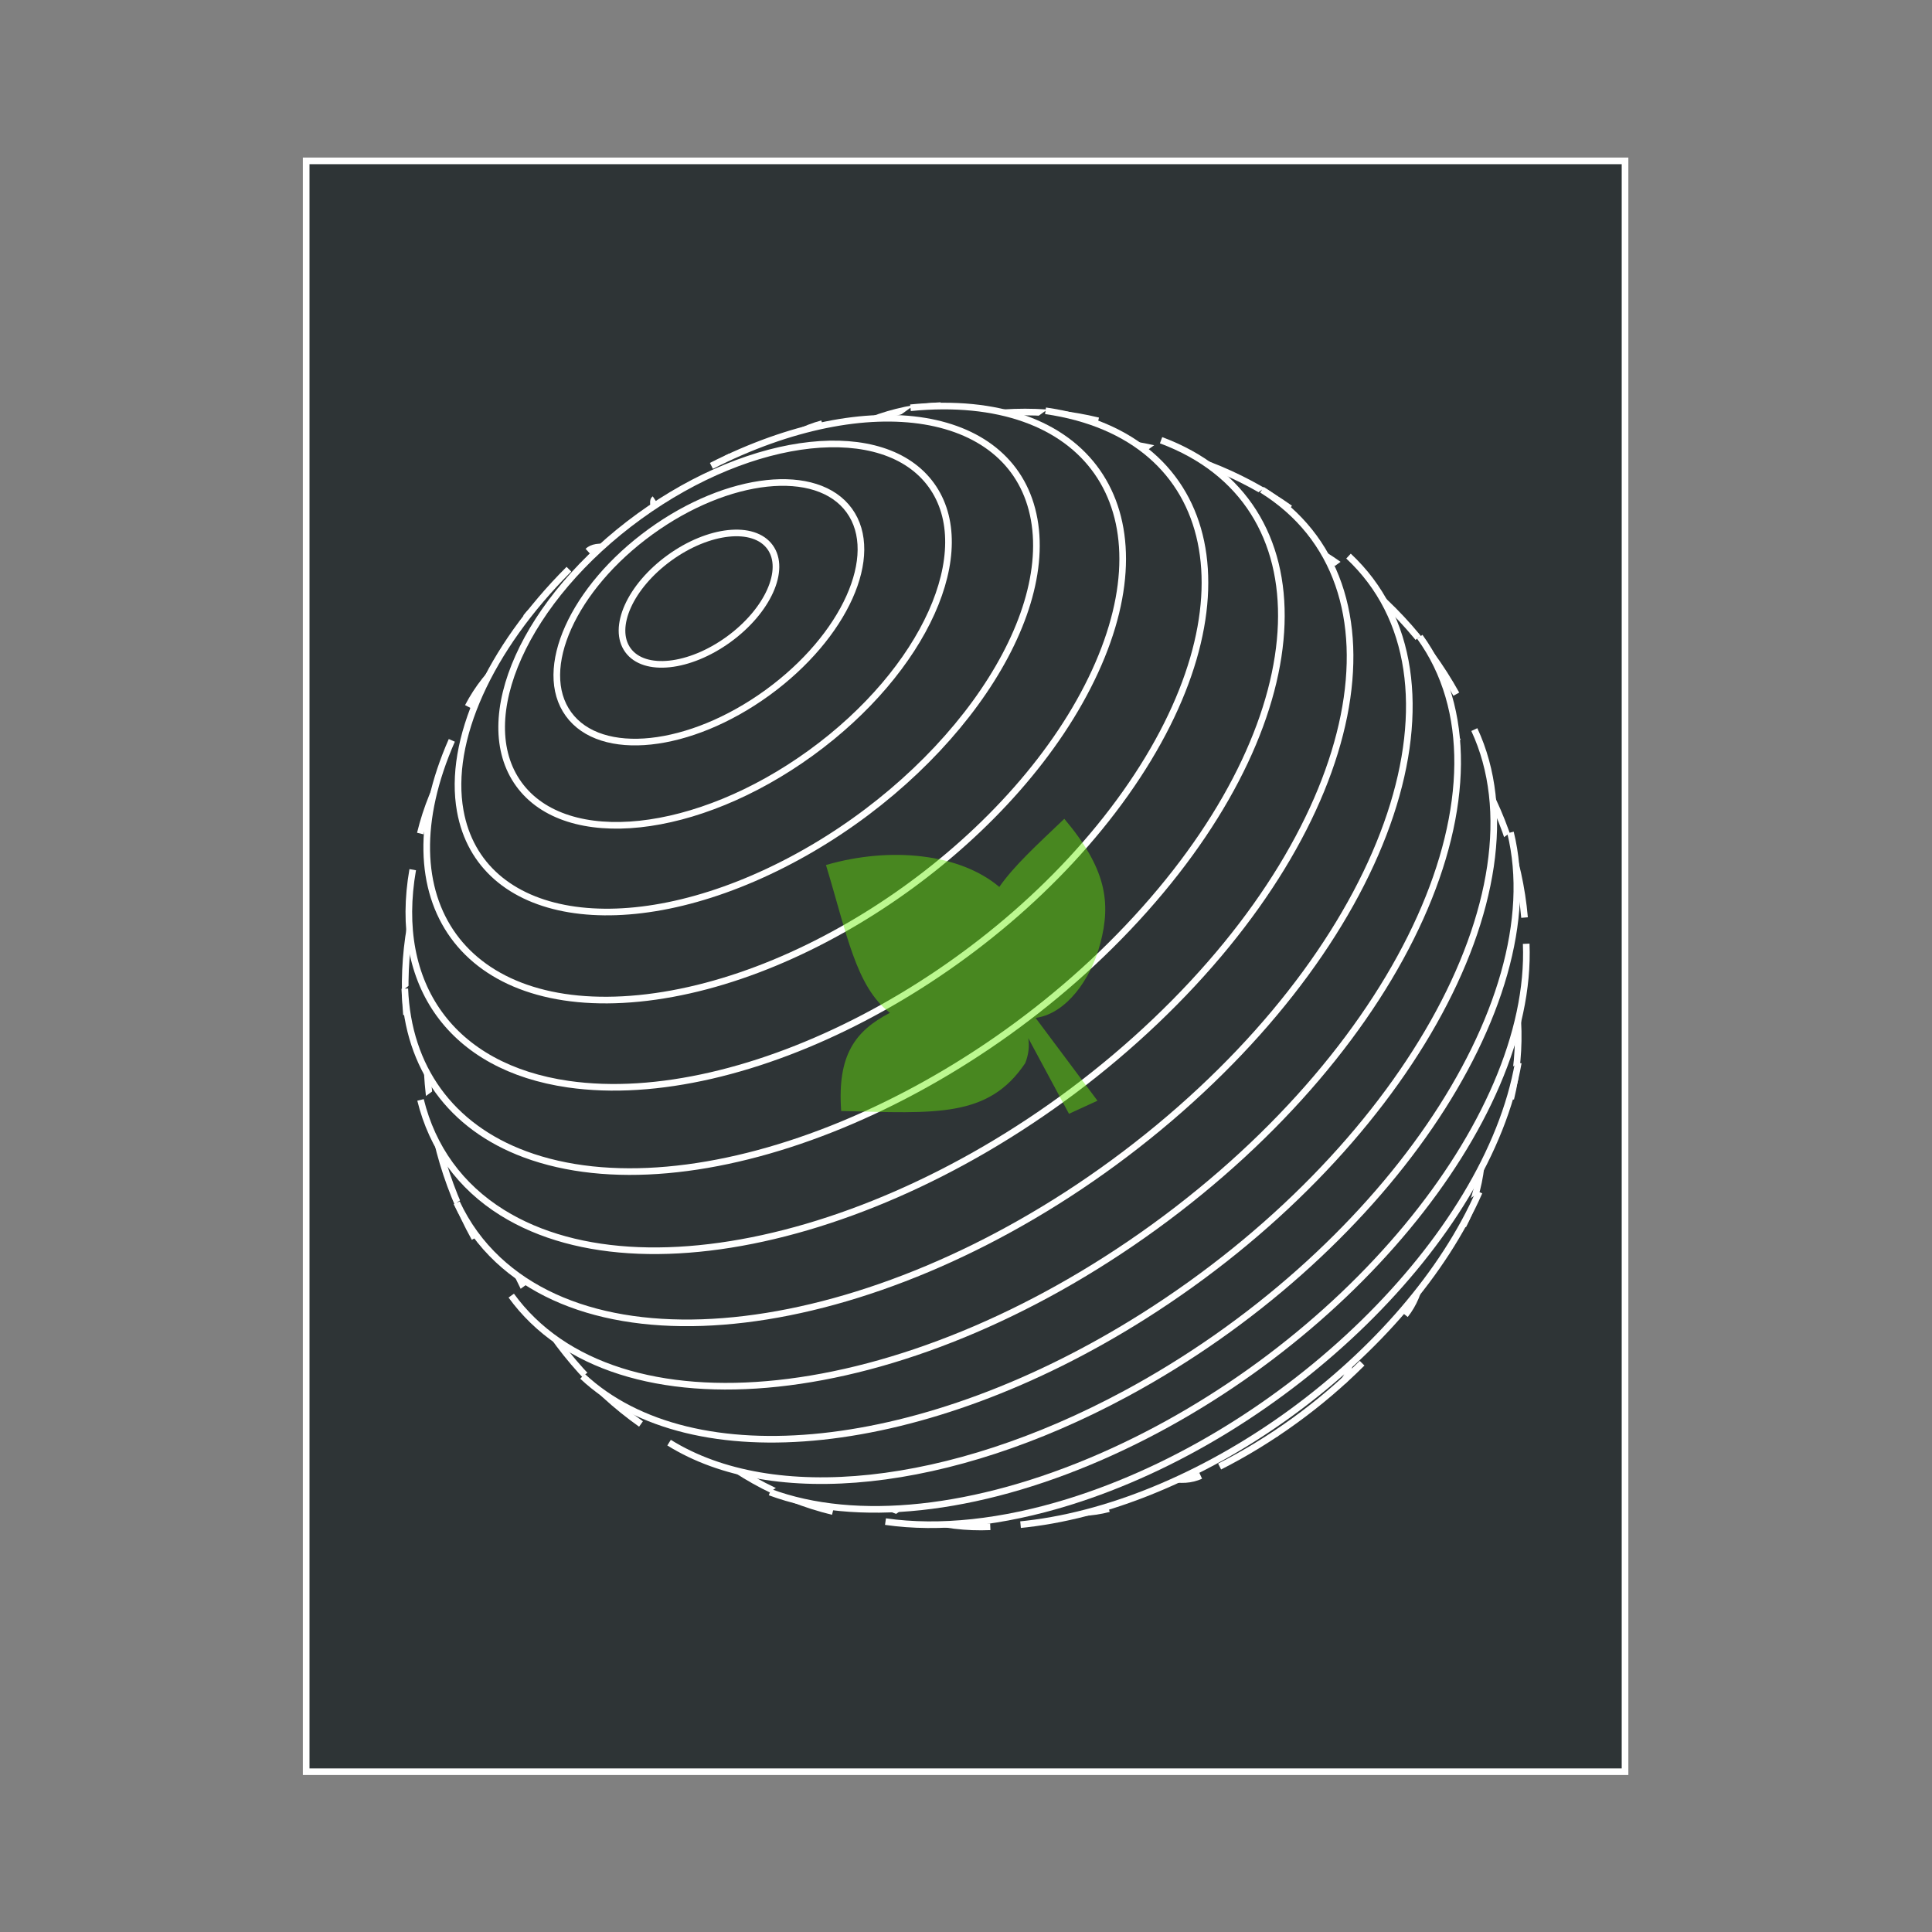 <svg:svg xmlns:dc="http://purl.org/dc/elements/1.1/" xmlns:ns2="http://creativecommons.org/ns#" xmlns:rdf="http://www.w3.org/1999/02/22-rdf-syntax-ns#" xmlns:svg="http://www.w3.org/2000/svg" height="918.753" id="svg2" version="1.1" viewBox="-144.371 -74.975 918.753 918.753" width="918.753">
  <svg:rect x="-144.371" y="-74.975" width="918.753" height="918.753" fill="#808080" stroke="none"/>
  <svg:g id="layer1" transform="translate(0 -283.57)">
    <svg:g id="g4568" transform="matrix(.81 0 0 .81 678.39 390.8)">
      <svg:g fill="#2e3436" id="g4410" stroke="#fff" transform="translate(-876)">
        <svg:rect fill-rule="evenodd" height="945.71" id="rect4412" stroke-linecap="round" stroke-width="3.894" width="774.29" x="40" y="-130.49" />
        <svg:g id="g4414" stroke-width="1.182" transform="matrix(2.667 -1.934 1.934 2.667 427.09 342.3)">
          <svg:g id="g4416">
            <svg:path d="m1.5314e-7 100c-3.156 0-5.715-44.772-5.715-100s2.559-100 5.715-100h2.6524e-7" id="path4418" transform="rotate(2.297)" />
            <svg:path d="m7.1462e-7 100c-14.729 0-26.67-44.772-26.67-100s11.941-100 26.67-100h0" id="path4420" transform="rotate(11.172)" />
            <svg:path d="m0 100c-25.299 0-45.807-44.772-45.807-100s20.508-100 45.807-100h0" id="path4422" transform="rotate(21.151)" />
            <svg:path d="m0 100c-34.144 0-61.823-44.772-61.823-100s27.679-100 61.823-100h0" id="path4424" transform="rotate(33.418)" />
            <svg:path d="m0 100c-40.662 0-73.626-44.772-73.626-100s32.964-100 73.626-100h0" id="path4426" transform="matrix(.648 .762 -.762 .648 0 0)" />
            <svg:path d="m0 100c-44.41 0-80.411-44.772-80.411-100s36.001-100 80.411-100h0" id="path4428" transform="rotate(71.279)" />
            <svg:path d="m0-100c45.131 0 81.717 44.772 81.717 100s-36.586 100-81.717 100" id="path4430" transform="rotate(-83.049)" />
            <svg:path d="m0-100c42.776 0 77.453 44.772 77.453 100s-34.677 100-77.453 100" id="path4432" transform="rotate(-59.023)" />
            <svg:path d="m0-100c37.507 0 67.912 44.772 67.912 100s-30.405 100-67.912 100" id="path4434" transform="rotate(-40.377)" />
            <svg:path d="m0-100c29.681 0 53.742 44.772 53.742 100s-24.061 100-53.742 100" id="path4436" transform="rotate(-26.501)" />
            <svg:path d="m7.0439e-7 -100c19.833 0 35.91 44.772 35.91 100s-16.077 100-35.91 100" id="path4438" transform="rotate(-15.629)" />
            <svg:path d="m3.0661e-7 -100c8.633 0 15.631 44.772 15.631 100s-6.998 100-15.631 100" id="path4440" transform="rotate(-6.362)" />
          </svg:g>
          <svg:g id="g4442">
            <svg:path d="m15.682 98.764c-10.262 1.629-21.102 1.629-31.364 0" id="path4444" />
            <svg:path d="m50.483 86.323c-27.345 15.992-72.114 16.242-99.995 0.557-0.327-0.184-0.65-0.369-0.971-0.557" id="path4446" />
            <svg:path d="m69.65 71.756c-22.73 22.064-72.34 29.384-110.81 16.343-11.746-3.982-21.548-9.604-28.49-16.343" id="path4448" />
            <svg:path d="m83.237 55.422c-17.556 26.368-69.055 39.581-115.03 29.51-23.685-5.189-42.397-15.922-51.444-29.51" id="path4450" />
            <svg:path d="m92.612 37.724c-11.951 29.338-63.102 47.564-114.25 40.71-35.232-4.722-62.742-20.501-70.974-40.71" id="path4452" />
            <svg:path d="m98.16 19.097c-6.05 31.096-54.902 53.49-109.11 50.02-45.879-2.936-82.09-23.706-87.21-50.02" id="path4454" />
            <svg:path d="m100 0c0 31.678-44.772 57.359-100 57.359s-100-25.681-100-57.359v-0" id="path4456" />
            <svg:path d="m98.16-19.097c6.05 31.095-32.994 59.116-87.206 62.586s-103.06-18.925-109.11-50.02c-0.812-4.176-0.812-8.39-0-12.566" id="path4458" />
            <svg:path d="m92.612-37.724c11.948 29.338-19.826 58.677-70.974 65.532-51.148 6.854-102.3-11.372-114.25-40.71-3.325-8.164-3.325-16.658 0-24.822" id="path4460" />
            <svg:path d="m83.237-55.422c17.553 26.368-5.478 55.907-51.448 65.977-45.971 10.07-97.47-3.142-115.03-29.51-7.818-11.742-7.818-24.725-0-36.467" id="path4462" />
            <svg:path d="m69.65-71.756c22.731 22.064 9.974 50.52-28.493 63.558s-88.077 5.721-110.81-16.343c-15.002-14.562-15.002-32.653 0-47.215" id="path4464" />
            <svg:path d="m50.483-86.322c27.345 15.992 26.91 41.672-0.971 57.356-27.881 15.685-72.65 15.435-99.995-0.557-26.97-15.773-26.97-41.026-0-56.799" id="path4466" />
            <svg:path d="m15.682-98.764c31.286 4.968 49.627 23.543 40.966 41.488-8.661 17.945-41.044 28.466-72.33 23.498-31.286-4.968-49.627-23.543-40.966-41.488 5.51-11.417 21.062-20.337 40.966-23.498" id="path4468" />
            <svg:path d="m45.399-72.987c0 14.382-20.326 26.041-45.399 26.041s-45.399-11.659-45.399-26.041 20.326-26.041 45.399-26.041 45.399 11.659 45.399 26.041z" id="path4470" />
            <svg:path d="m30.902-77.906c0 9.79-13.835 17.725-30.902 17.725s-30.902-7.936-30.902-17.725c0-9.79 13.835-17.725 30.902-17.725s30.902 7.936 30.902 17.725z" id="path4472" />
            <svg:path d="m15.643-80.907c0 4.956-7.004 8.974-15.643 8.974-8.64 0-15.643-4.018-15.643-8.974s7.004-8.974 15.643-8.974c8.64 0 15.643 4.018 15.643 8.974z" id="path4474" />
          </svg:g>
        </svg:g>
      </svg:g>
      <svg:path d="m-530.84 282.9c12.247 40.197 17.544 71.49 37.559 86.775-20.666 10.74-30.93 25.043-28.624 57.626 55.813 1.398 86.486 4.056 108.05-28.07 1.982-4.968 2.547-9.986 1.793-14.689l23.902 44.42 16.723-7.689-36.332-48.625c0.405-0.057 0.804-0.122 1.21-0.201 16.386-2.781 31.019-21.492 36.79-43.543 6.346-23.973 3.542-43.878-21.141-73.139-16.263 15.523-29.438 27.49-38.157 39.997-22.76-19.302-63.307-24.033-101.77-12.864z" fill="#69ef06" fill-opacity=".443" fill-rule="evenodd" id="path4524" />
    </svg:g>
  </svg:g>
</svg:svg>
